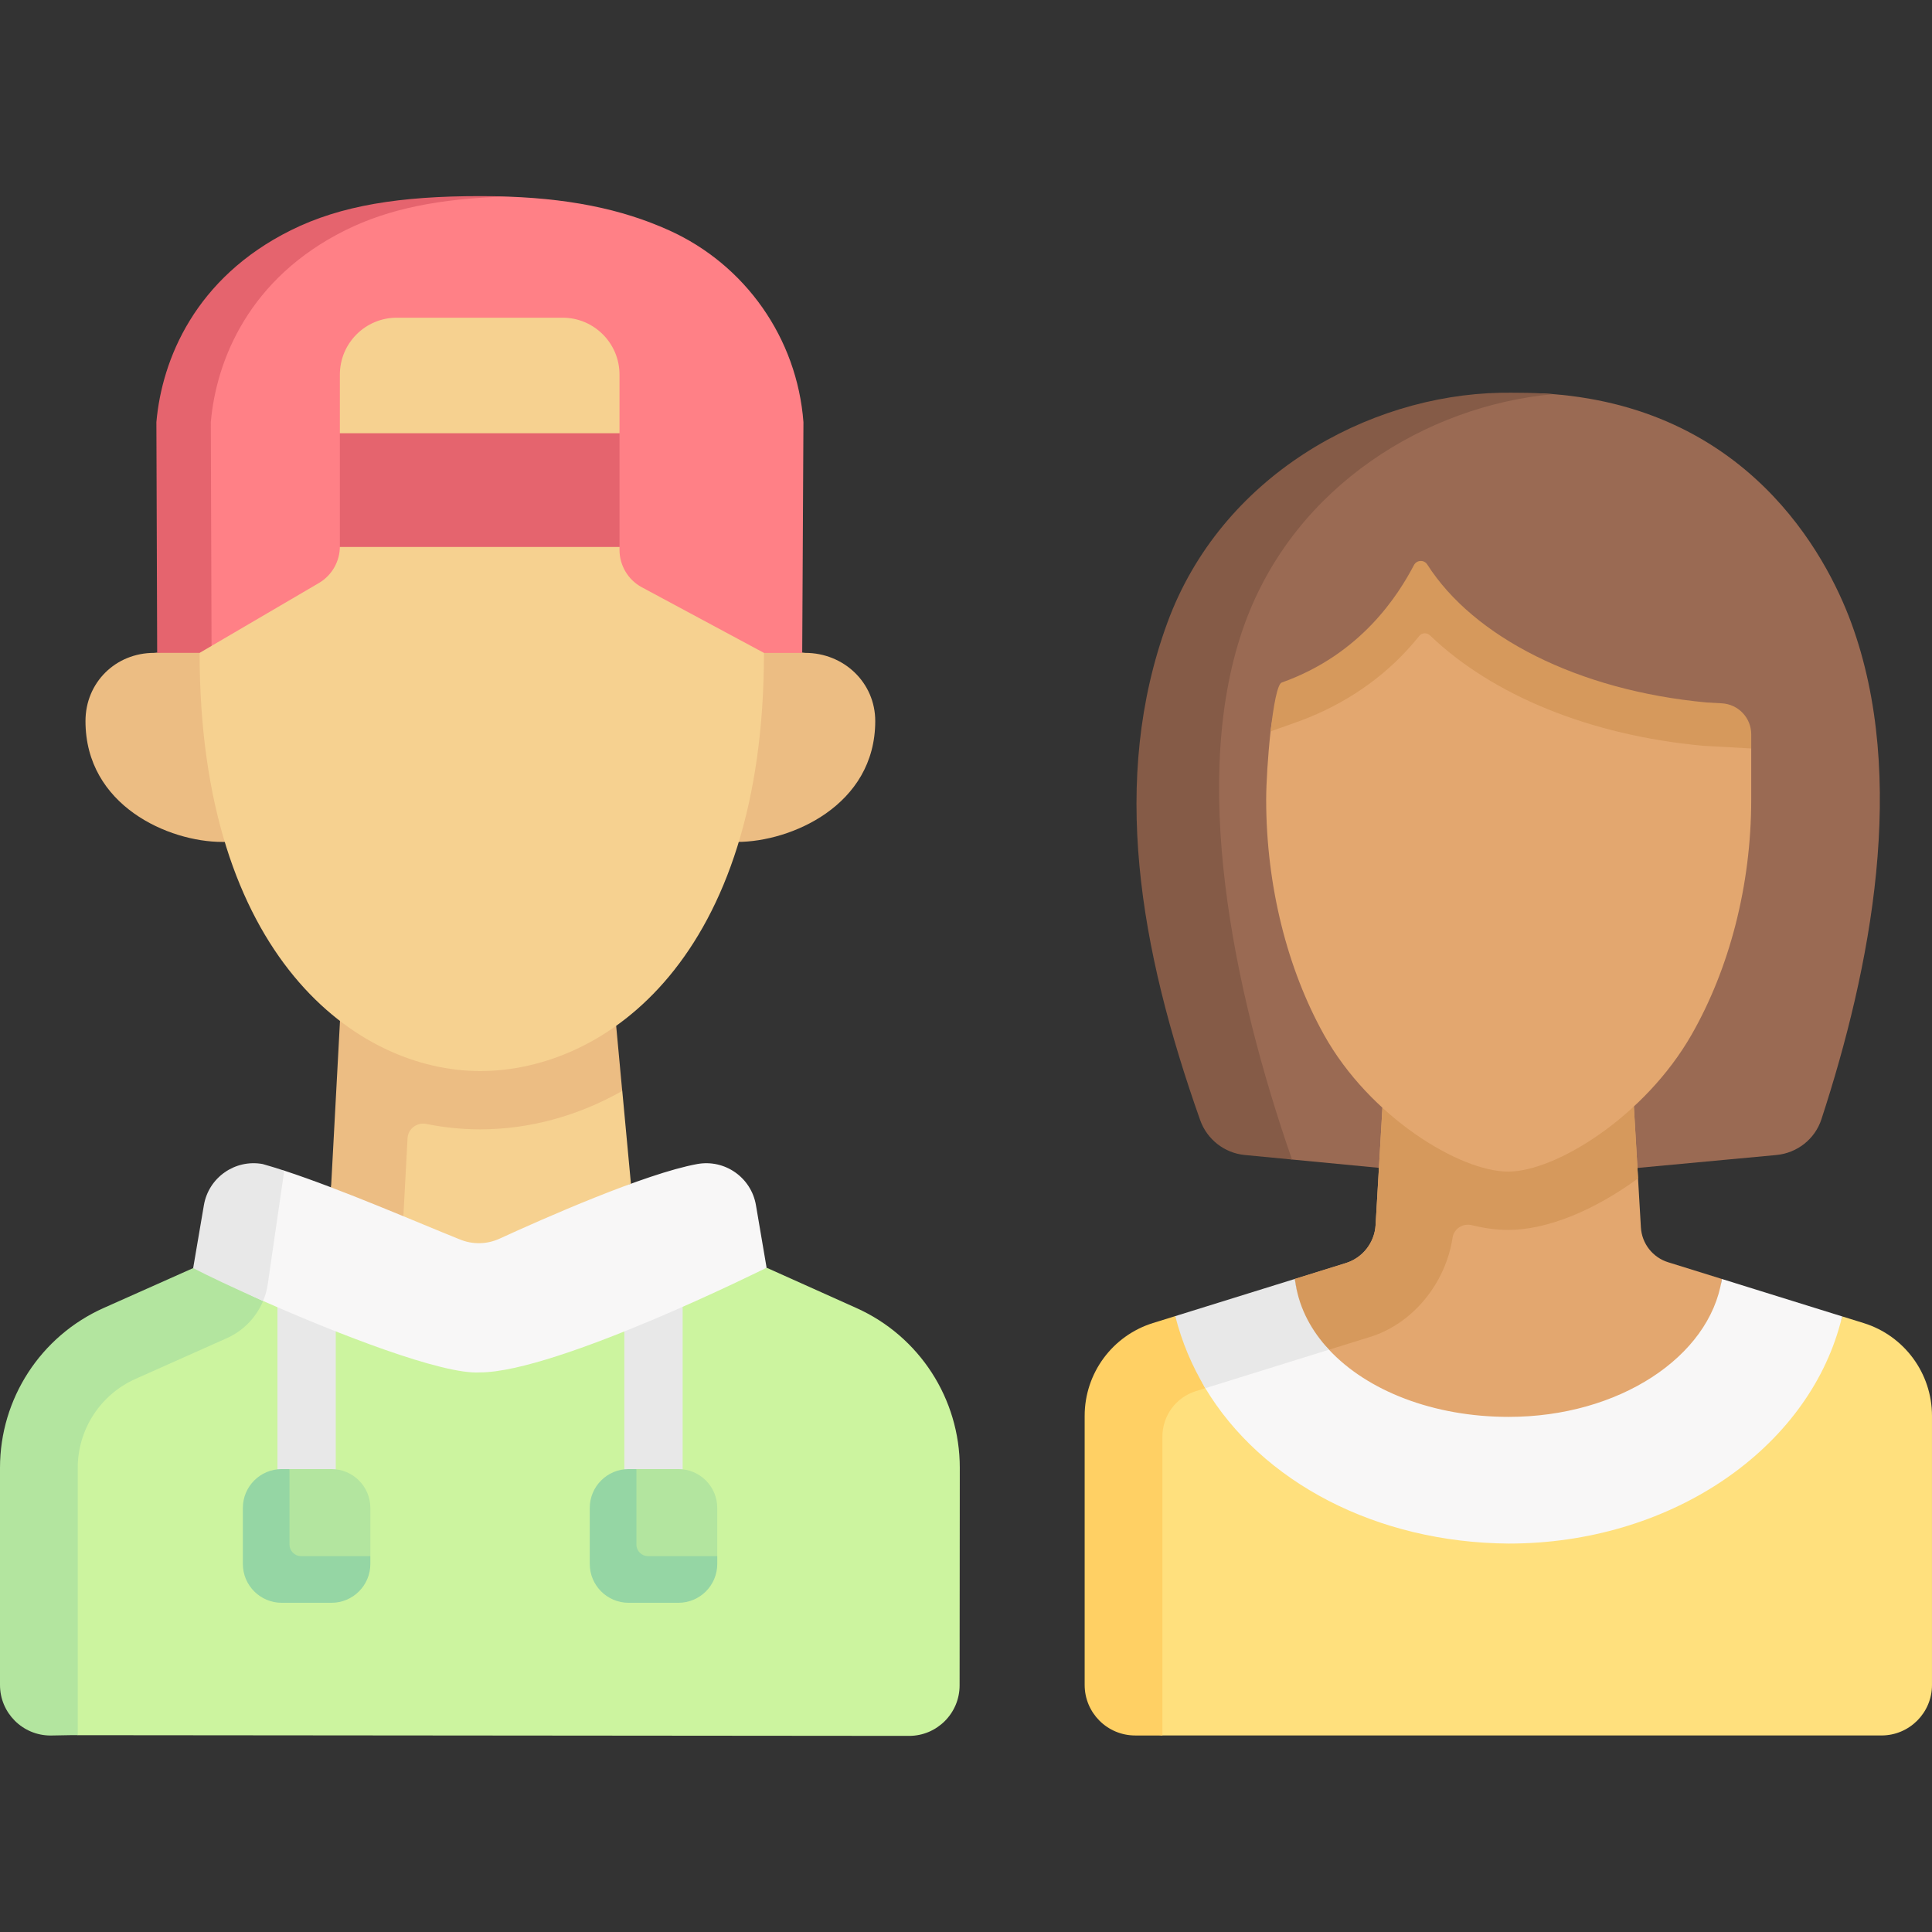 <svg id="Capa_1" enable-background="new 0 0 496.991 496.991" height="512" viewBox="0 0 496.991 496.991" width="512" xmlns="http://www.w3.org/2000/svg"><rect x="0" y="0" width="496.991" height="496.991" fill="#333333" stroke="none"/><g><g><path d="m220.289 336.471-23.086-10.361-145.413.098-23.943 12.435c-16.22 7.24-25.123 21.506-25.123 39.266l-1.012 53.504c0 7.18 5.82 13 13 13l5.288 1.945 213.839.184c7.18.006 13.005-5.809 13.011-12.989l.048-55.973c.016-17.752-10.407-33.854-26.609-41.109z" fill="#ccf49f"/><path d="m69.49 326.138-.6 4.15c-.22 1.53-.63 2.99-1.21 4.38-1.76 4.21-5.07 7.67-9.34 9.57l-23.52 10.49c-9 4.02-14.82 12.99-14.82 22.84v68.79h-2l-5 .09c-7.18 0-13-5.82-13-13v-55.88c0-17.76 10.45-33.86 26.67-41.1l23.02-10.26h2.1l.14-.07z" fill="#b3e59f"/><path d="m128.46 322.142 33.842-17.636-2.226-23.869-3.638-6.575.356-14.334-67.574.276-.838 26.254-3.222 19.217 33.528 16.813z" fill="#f6d190"/><path d="m207.148 167.948c9.903 0 18.001 7.639 18.001 17.538 0 21.802-21.834 31.09-35.493 31.09h-132.535c-13.659 0-35.131-9.289-35.131-31.09 0-9.899 7.736-17.538 17.639-17.538l87.948-8.399z" fill="#ecbd83"/><path d="m160.06 280.638-2.99-32.19-49.97 2.172v-.002l-19.04.83-2.9 54.03 18.43 10.62 1.248-23.277c.132-2.463 2.432-4.181 4.849-3.693 4.604.929 9.233 1.39 13.823 1.39 12.7 0 25.22-3.46 36.55-9.88z" fill="#ecbd83"/><path d="m196.522 167.948c0 78.368-40.649 107.572-73.014 107.572-31.511 0-72.159-29.204-72.159-107.572l36.382-87.534h71.687z" fill="#f6d190"/><g><g><path d="m168.108 393.233c-4.143 0-7.5-3.358-7.5-7.5v-49.476c0-4.142 3.357-7.5 7.5-7.5s7.5 3.358 7.5 7.5v49.476c0 4.143-3.357 7.5-7.5 7.5z" fill="#e8e8e8"/></g><g><path d="m78.872 393.233c-4.143 0-7.5-3.358-7.5-7.5v-49.476c0-4.142 3.357-7.5 7.5-7.5s7.5 3.358 7.5 7.5v49.476c0 4.143-3.357 7.5-7.5 7.5z" fill="#e8e8e8"/></g></g><path d="m194.459 310.015c-1.213-7.115-8.002-11.87-15.106-10.575-13.451 2.452-39.807 14.131-50.847 19.196-3.243 1.488-6.953 1.553-10.247.183-10.55-4.216-30.413-12.868-45.139-17.684 0 0-3.057-.016-4.798-.501-7.11-1.29-13.9 3.47-15.11 10.59l-1.423 14.985c3.696 1.932 8.134 5.032 15.892 8.455 19.294 8.514 46.158 19.006 55.77 18.375 19.769 0 73.751-26.928 73.751-26.928z" fill="#f8f7f7"/><path d="m73.12 301.138-3.63 25-.6 4.15c-.22 1.53-.63 2.99-1.21 4.38-7.76-3.43-14.29-6.53-17.99-8.46l2.76-16.18c1.21-7.12 8-11.88 15.11-10.59 1.74.49 3.6 1.06 5.56 1.7z" fill="#e8e8e8"/><g><path d="m162.71 378.909 1-1h10.797c5.523 0 10 4.477 10 10v12.4l-1 1c0 5.523-4.477 10-10 10h-10.797c-5.523 0-10-4.477-10-10v-12.399c0-5.524 4.477-10.001 10-10.001z" fill="#b3e59f"/><path d="m184.51 400.308v2c0 5.523-4.477 10-10 10h-12.8c-5.523 0-10-4.477-10-10v-14.4c0-5.523 4.477-10 10-10h2v19.4c0 1.657 1.343 3 3 3z" fill="#95d6a4"/></g><g><path d="m73.471 378.909 1-1h10.797c5.523 0 10 4.477 10 10v12.4l-1 1c0 5.523-4.477 10-10 10h-10.797c-5.523 0-10-4.477-10-10v-12.399c0-5.524 4.477-10.001 10-10.001z" fill="#b3e59f"/><path d="m95.271 400.308v2c0 5.523-4.477 10-10 10h-12.8c-5.523 0-10-4.477-10-10v-14.4c0-5.523 4.477-10 10-10h2v19.4c0 1.657 1.343 3 3 3z" fill="#95d6a4"/></g><path d="m66.106 111.446h112.671v29.254h-112.671z" fill="#e5646e"/><path d="m87.428 96.376v44.173c0 3.851-2.025 7.418-5.331 9.392l-27.679 16.21-3.069.847-10.215.186.116-57.985c1.409-16.104 9.711-36.985 34.354-49.242 5.309-2.641 10.024-4.408 16.339-5.795 9.026-1.983 19.484-3.538 31.509-3.538 1.311 0 2.601-.163 3.869-.139 18.495.345 32.482 3.215 44.772 8.754 19.698 8.877 32.953 27.819 34.585 49.356l-.315 59.355h-9.842l-31.488-16.92c-3.497-1.922-5.669-5.596-5.669-9.586v-45.074c0-8.088-6.557-14.645-14.645-14.645h-42.642c-8.089.001-14.649 6.56-14.649 14.651z" fill="#ff8086"/><path d="m129.99 50.558c-16.78.55-29.9 3.07-41.18 8.68-24.64 12.26-33.17 33.25-34.58 49.35l.188 57.563-3.069 1.797h-10.919l-.2-59.36c1.41-16.1 9.94-37.09 34.58-49.35 12.9-6.42 28.2-8.79 48.64-8.79 2.24 0 4.42.03 6.54.11z" fill="#e5646e"/></g><g><path d="m417.886 300.753 39.053-3.634c5.365-.499 9.938-4.098 11.6-9.18 12.692-38.811 22.312-87.917 7.676-127.735-6.382-17.36-26.788-56.055-79.313-58.998-2.095-.117-4.393.795-6.592.795-1.012 0-2.168-.032-4.415 0-34.442.665-69.477 22.04-83.288 59.702-14.767 40.269-8.24 81.352 7.404 125.489 1.756 4.955 6.222 8.473 11.495 8.977l10.849 2.109 25.715 2.46z" fill="#9a6a53"/><path d="m320.286 160.208c-14.479 39.517-3.14 94.322 12.069 138.069l-12.119-1.16c-5.27-.5-9.739-4.02-11.499-8.969-15.639-44.146-23.208-87.673-8.449-127.939 13.819-37.667 51.316-58.515 85.763-59.175 2.24-.04 3.4 0 4.41 0 3.13 0 6.15.12 9.069.36-32.548 2.978-66.295 23.517-79.244 58.814z" fill="#855b47"/><path d="m429.117 324.704c-3.97-1.23-6.769-4.81-7.009-8.959l-.735-12.616c.001-.001.003-.002.005-.003l-1.53-26.188h-49.746-14.019s-.707 12.045-1.385 23.773c-.304 5.232-.604 10.399-.835 14.404-.26 4.55-3.32 8.449-7.659 9.799l-13.119 4.08c.079.829.214 1.64.378 2.438.379 2.833.49 5.603 1.825 8.229 7.784 15.309 29.013 26.553 52.718 26.553 25.434 0 47.738-13.424 54.133-30.638.725-1.952.446-4.359.767-6.382 0-.01.01-.08.03-.19z" fill="#e3a76f"/><path d="m419.85 276.938h-43.17-20.6s-.7 12.04-1.38 23.77c-.06.9-.11 1.81-.16 2.7-.252 4.281-.49 8.393-.681 11.71-.26 4.55-3.32 8.45-7.66 9.8l-13.12 4.08c.08.82.22 1.64.38 2.43.38 2.84.49 5.61 1.83 8.23 1.41 2.78 3.26 5.42 5.5 7.88l1.09-.34 10.26-3.19c11.178-3.312 19.735-13.823 21.523-25.632.352-2.324 2.669-3.774 4.951-3.21 3.222.797 6.36 1.222 9.345 1.222 10.15 0 22.23-5.09 33.41-13.25l.01-.01z" fill="#d6995c"/><path d="m363.647 147.185c.706-1.342 2.612-1.441 3.427-.162 11.874 18.614 37.7 31.673 70.872 34.761l3.937.218c4.24.235 7.404 2.647 7.404 6.894l1.201 3.643v13.128c0 22.198-5.672 43.581-15.335 60.485-12.067 21.11-35.012 35.234-47.19 35.234-12.466 0-35.647-14.124-47.397-35.234-9.408-16.904-14.852-38.287-14.852-60.485 0-4.103.433-11.238 1.134-17.533.727-6.533 2.979-10.33 4.098-10.727 20.531-7.287 28.763-22.739 32.701-30.222z" fill="#e3a76f"/><path d="m479.422 340.353-5.5-1.71c-.56 1.97-1.594 2.916-1.614 2.976-9.409 31.617-43.272 52.99-84.299 52.99-44.018.039-71.374-22.231-85.683-56.045l-4.82 4.485c-10.449 3.26-15.36 10.649-15.36 21.598l-1.799 67.944c0 7.179 5.82 12.999 12.999 12.999l5.673.844h184.972c7.179 0 12.999-5.82 12.999-12.999v-69.214c.001-10.939-7.118-20.619-17.568-23.868z" fill="#ffe07d"/><path d="m311.93 356.518-1.86.58-1.82.57-.613.19c-5.124 1.588-8.617 6.328-8.617 11.692v76.888h-7c-7.18 0-13-5.82-13-13v-69.22c0-10.95 7.12-20.62 17.57-23.88l5.74-1.78c2.72 6.43 5.91 12.44 9.6 17.96z" fill="#ffd064"/><path d="m442.935 329.004c-.02.11-.03.18-.03.19-3.15 19.868-26.488 35.287-54.805 35.287-19.352 0-36.378-6.701-46.225-17.278-4.532-4.867-9.724-6.213-10.742-12.446-.01-.05.407-2.244.277-3.044l-23.94 8.718c1.647 6.535-.921 10.799 2.454 16.449 14.624 24.483 44.24 39.94 78.175 40.19 41.027 0 75.454-23.438 84.863-55.055.02-.06.4-1.4.96-3.37z" fill="#f8f7f7"/><path d="m341.88 347.198-1.09.34-28.86 8.98-1.86.58c-3.45-5.71-6.07-11.92-7.74-18.54l30.75-9.56c.13.8.22 1.37.23 1.42 1.01 6.23 4.03 11.92 8.57 16.78z" fill="#e8e8e8"/><path d="m450.491 188.906v3.633l-12.323-.689-.205-.019c-29.035-2.7-54.086-13.018-70.118-28.39-.792-.759-2.058-.705-2.747.149-1.004 1.246-2.044 2.45-3.115 3.613-7.936 8.644-18.071 14.978-29.164 18.825-1.844.633-3.931 1.369-5.971 2.105.727-6.53 1.742-12.156 2.86-12.556 20.53-7.284 30.077-22.719 34.017-30.208.699-1.341 2.608-1.444 3.428-.158 11.867 18.611 38.675 32.406 71.844 35.489l3.931.224c4.247.232 7.563 3.734 7.563 7.982z" fill="#d6995c"/></g></g></svg>